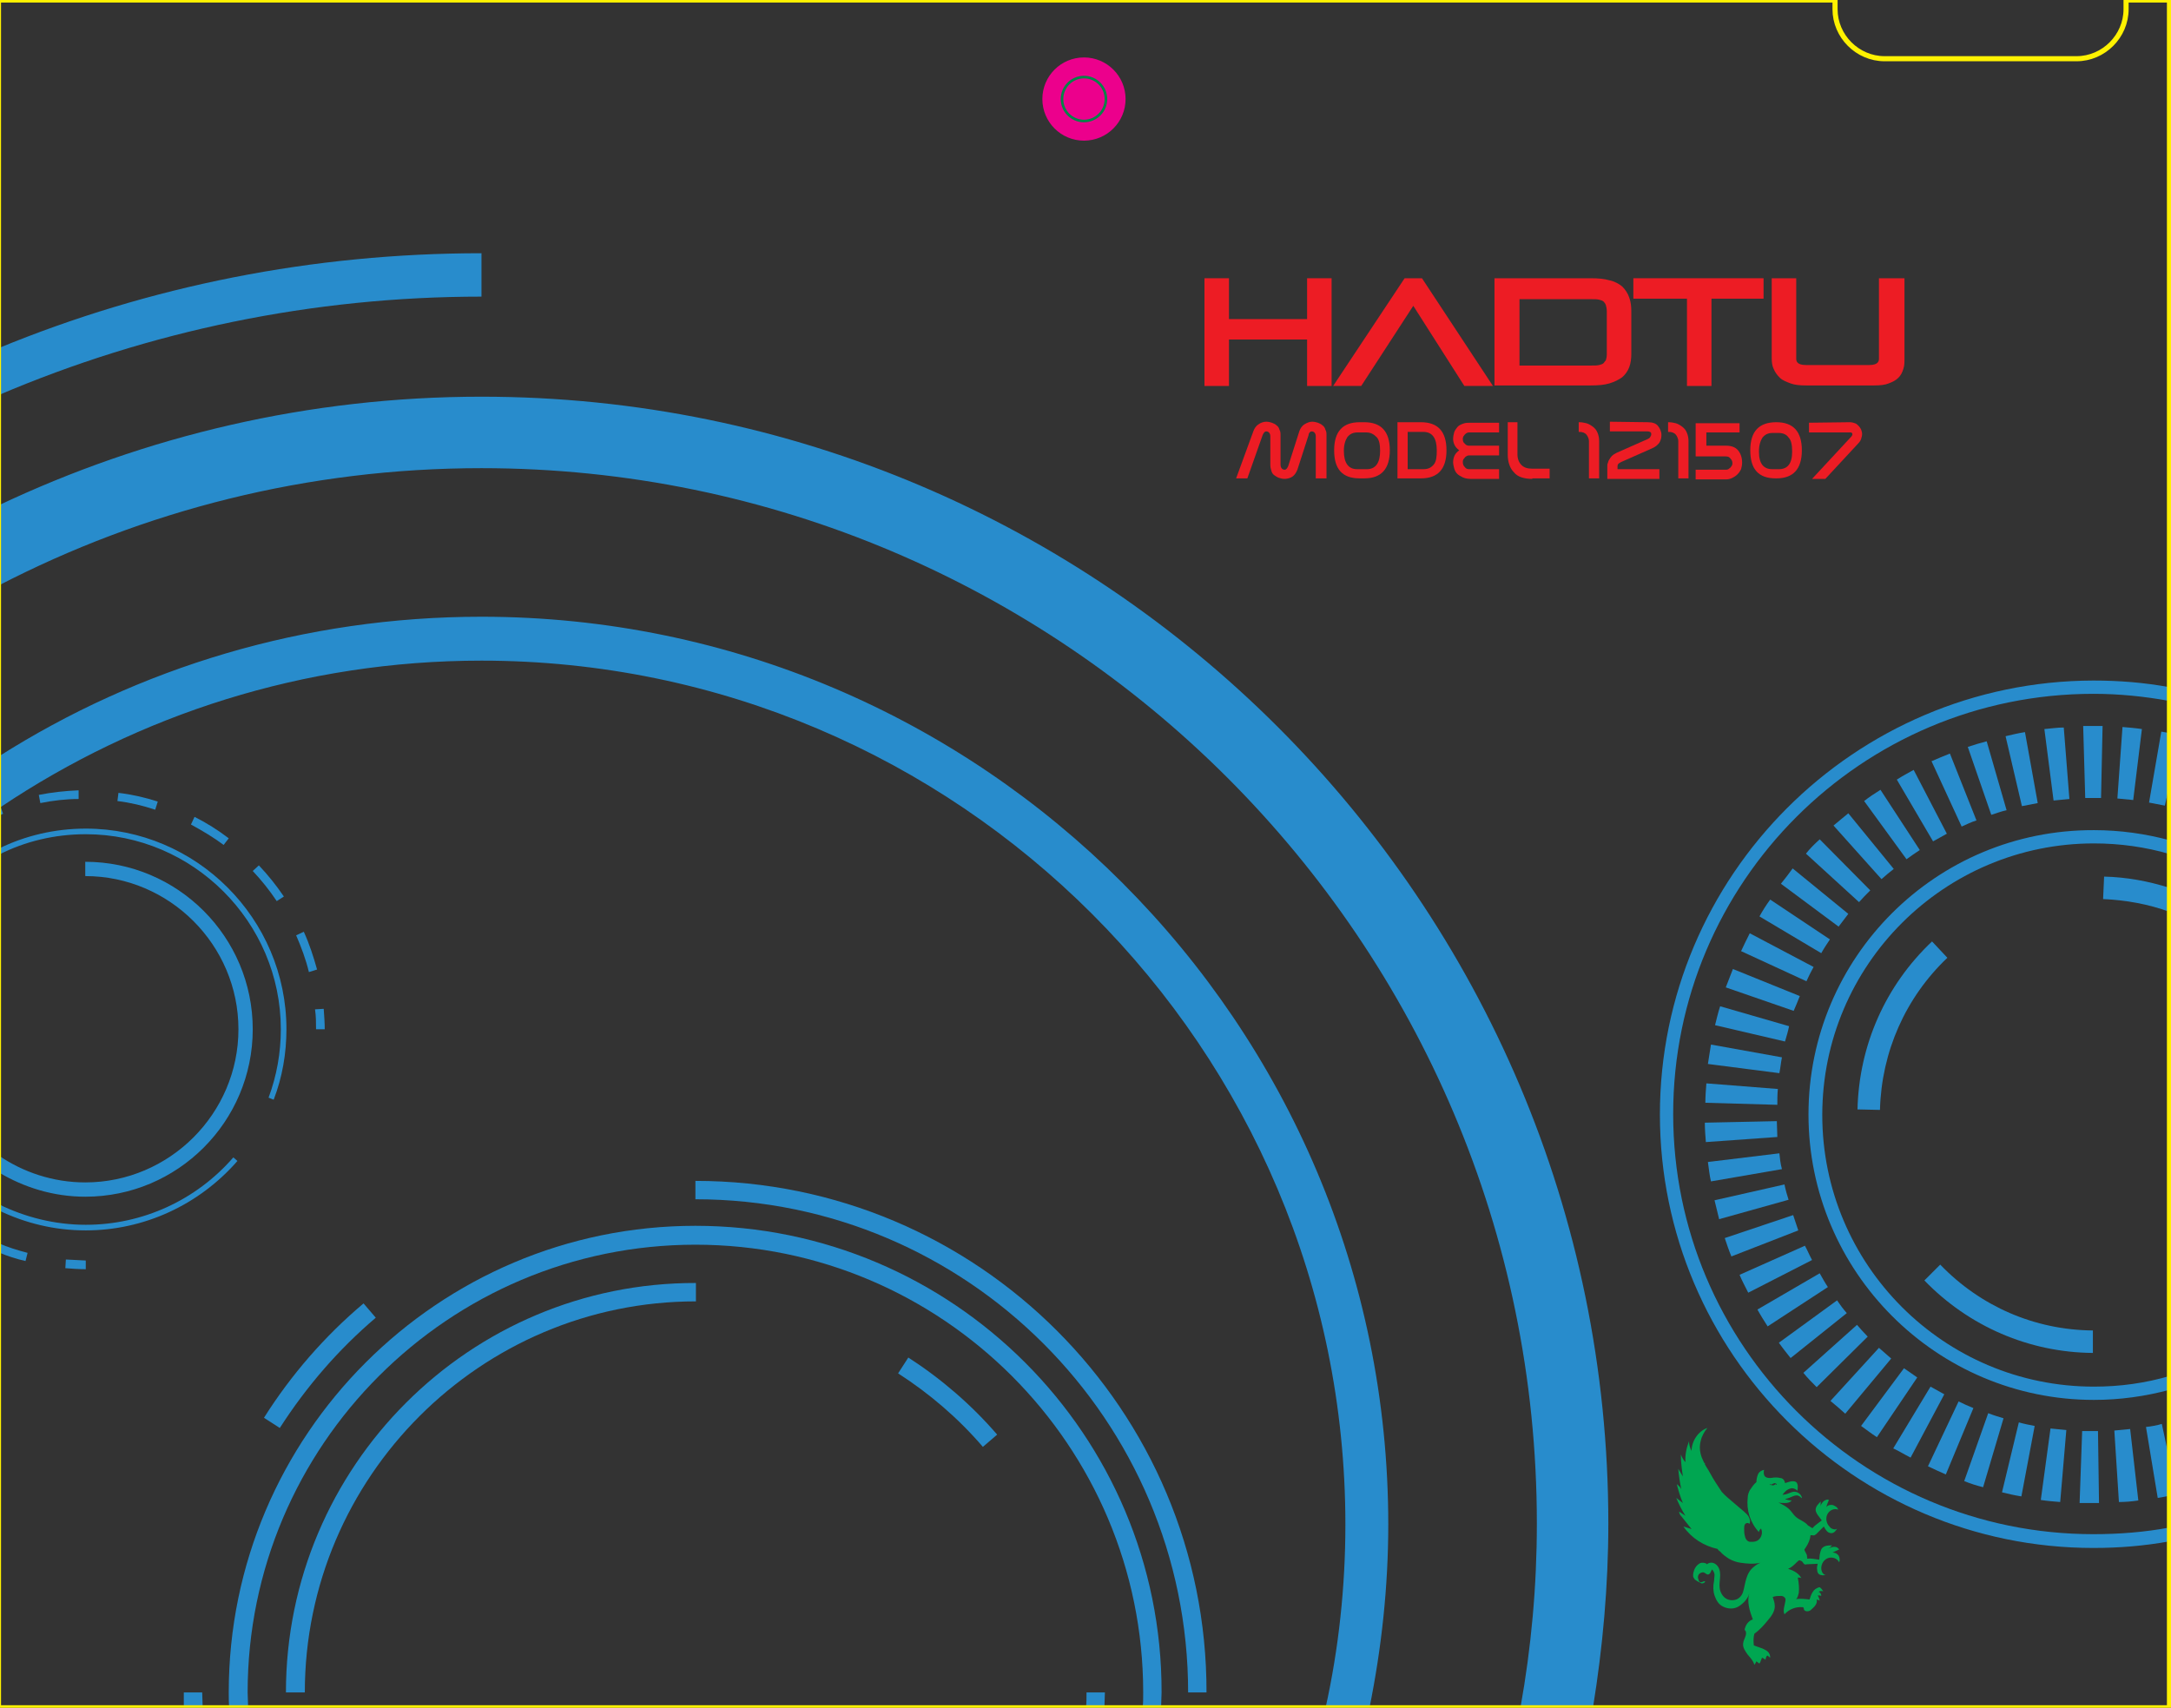 <?xml version="1.0" encoding="utf-8"?>
<!-- Generator: Adobe Illustrator 22.1.0, SVG Export Plug-In . SVG Version: 6.00 Build 0)  -->
<svg version="1.1" id="Layer_1" xmlns="http://www.w3.org/2000/svg" xmlns:xlink="http://www.w3.org/1999/xlink" x="0px" y="0px"
	 viewBox="0 0 425.2 334.5" style="enable-background:new 0 0 425.2 334.5;" xml:space="preserve">
<rect x="0" y="0" width="425.2" height="334.5" fill="#333333" stroke="none"/>
<style type="text/css">
	.st0{fill:none;}
	.st1{fill:#288CCC;}
	.st2{fill:#ED1C24;}
	.st3{fill:#00A651;}
	.st4{fill:#EC008C;stroke:#EC008C;stroke-width:0.5;stroke-miterlimit:10;}
	.st5{fill:none;stroke:#008547;stroke-width:0.5;stroke-miterlimit:10;}
	.st6{fill:none;stroke:#FFF200;stroke-miterlimit:10;}
</style>
<g>
	<path class="st0" d="M410,303.2c-46.8,0-84.9-38.1-84.9-84.9s38.1-84.9,84.9-84.9c5,0,10,0.4,14.9,1.3V0H-0.3v68.2
		C29.3,56,61.3,49.6,94.3,49.6V58c-33,0-65.1,6.7-94.6,19.3V99c28.7-13.7,60.8-21.3,94.6-21.3c121.7,0,220.7,99,220.7,220.7
		c0,12.3-1,24.3-3,36h112.9V302C420,302.8,415.1,303.2,410,303.2z"/>
	<path class="st0" d="M94.3,91.8c-34.1,0-66.2,8.3-94.6,23v33.4c27.4-17.3,59.8-27.4,94.6-27.4c97.9,0,177.6,79.7,177.6,177.6
		c0,12.2-1.2,24.3-3.7,36h29.6c2.1-11.7,3.2-23.8,3.2-36C300.9,184.5,208.2,91.8,94.3,91.8z"/>
	<path class="st0" d="M94.3,129.3c-34.9,0-67.3,10.6-94.2,28.7l0.5,1.4c-0.3,0.1-0.6,0.2-0.9,0.4v6.4c5.2-2.5,10.9-3.9,17-3.9
		c21.7,0,39.3,17.7,39.3,39.3c0,4.8-0.8,9.4-2.5,13.8l-1-0.4c1.6-4.3,2.4-8.8,2.4-13.4c0-21.1-17.2-38.2-38.2-38.2
		c-6.1,0-11.9,1.5-17,4v58.9c4.8,3.4,10.7,5.3,17,5.3c16.5,0,30-13.5,30-30s-13.5-30-30-30v-2.8c18.1,0,32.8,14.7,32.8,32.8
		s-14.7,32.8-32.8,32.8c-6.2,0-12.1-1.8-17-4.8v6.2c5.1,2.6,10.9,4,17,4c11.1,0,21.6-4.8,28.9-13.2l0.8,0.7
		C39,236,28.2,241,16.7,241c-6.1,0-11.9-1.4-17-3.9v6.4c1.9,0.8,3.8,1.4,5.7,1.9L5,247c-1.8-0.5-3.6-1-5.3-1.7v89.2h36.4
		c0-1,0-2,0-3h3.6c0,1,0,2,0.1,3H45c0-1-0.1-2-0.1-3c0-50.4,41-91.4,91.4-91.4s91.4,41,91.4,91.4c0,1,0,2-0.1,3h32.1
		c2.6-11.8,3.9-23.8,3.9-36C263.5,205.2,187.6,129.3,94.3,129.3z M7.9,157.3l-0.3-1.6c2.6-0.5,5.2-0.8,7.8-0.9v1.7
		C12.9,156.5,10.4,156.8,7.9,157.3z M30.4,158.6c-2.4-0.8-4.9-1.3-7.4-1.7l0.2-1.7c2.6,0.4,5.2,0.9,7.7,1.7L30.4,158.6z M43.9,165.5
		c-2-1.5-4.2-2.9-6.4-4l0.8-1.5c2.3,1.2,4.6,2.6,6.7,4.2L43.9,165.5z M54.3,176.5c-1.4-2.1-3-4.1-4.7-5.9l1.2-1.1
		c1.8,1.9,3.5,4,4.9,6.1L54.3,176.5z M16.7,248.5L16.7,248.5c-1.3,0-2.6-0.1-4-0.2l0.1-1.7c1.3,0.1,2.5,0.2,3.8,0.2v1.7
		C16.7,248.5,16.7,248.5,16.7,248.5L16.7,248.5z M63.6,201.6h-1.7c0-1.3-0.1-2.6-0.2-3.8l1.7-0.1C63.5,199,63.6,200.3,63.6,201.6z
		 M59.5,182.4c1.1,2.4,2,4.9,2.6,7.4l-1.6,0.4c-0.6-2.4-1.5-4.9-2.5-7.2L59.5,182.4z M54.8,279.6l-3.1-2
		c5.4-8.4,11.9-15.9,19.5-22.4l2.4,2.8C66.2,264.3,59.9,271.5,54.8,279.6z M136.2,234.9v-3.6c55.2,0,100.2,44.9,100.2,100.2h-3.6
		C232.8,278.2,189.5,234.9,136.2,234.9z"/>
	<path class="st0" d="M136.2,243.7c-48.4,0-87.7,39.4-87.7,87.7c0,1,0,2,0.1,3h164.1c0-1,0.1-2,0.1-3h3.6c0,1,0,2-0.1,3h7.5
		c0-1,0.1-2,0.1-3C224,283.1,184.6,243.7,136.2,243.7z M136.2,254.9c-42.2,0-76.6,34.4-76.6,76.6H56c0-44.2,36-80.2,80.2-80.2V254.9
		z M192.5,283.4c-4.8-5.6-10.4-10.5-16.6-14.4l2-3.1c6.5,4.1,12.4,9.2,17.4,15.1L192.5,283.4z"/>
	<path class="st0" d="M327.8,218.3c0,45.4,36.9,82.3,82.3,82.3c5,0,10-0.5,14.9-1.3V293c-0.8,0.2-1.5,0.3-2.3,0.4l-2.3-13.9
		c1-0.2,2.1-0.4,3.1-0.6l1.5,7v-13.7c-4.8,1.3-9.8,2-14.9,2c-30.8,0-55.9-25.1-55.9-55.9s25.1-55.9,55.9-55.9c5.1,0,10.1,0.7,14.9,2
		v-10.7l-0.9,4.1c-1-0.2-2-0.4-3.1-0.6l2.4-13.9c0.5,0.1,1,0.2,1.6,0.3v-6.3c-4.9-0.9-9.8-1.4-14.9-1.4
		C364.7,136.1,327.8,173,327.8,218.3z M339.4,189.8l13.1,5.3c-0.4,1-0.8,1.9-1.1,2.9l-13.3-4.6C338.5,192.2,339,191,339.4,189.8z
		 M336.9,197.1l13.5,3.9c-0.3,1-0.6,2-0.8,3l-13.7-3.2C336.2,199.6,336.6,198.3,336.9,197.1z M335.2,204.6l13.9,2.5
		c-0.2,1-0.3,2.1-0.5,3.1l-14-1.8C334.7,207.1,334.9,205.8,335.2,204.6z M334.2,212.2l14,1.1c-0.1,1-0.1,2.1-0.2,3.1l-14.1-0.4
		C334,214.8,334.1,213.5,334.2,212.2z M333.9,219.9l14.1-0.3c0,1,0.1,2.1,0.1,3.1l-14,1C334,222.5,334,221.2,333.9,219.9z
		 M334.5,227.5l14-1.7c0.1,1,0.3,2.1,0.5,3.1l-13.9,2.4C334.8,230.1,334.6,228.8,334.5,227.5z M335.8,235.1l13.7-3.1
		c0.2,1,0.5,2,0.8,3l-13.6,3.8C336.4,237.6,336.1,236.4,335.8,235.1z M337.8,242.5l13.4-4.5c0.3,1,0.7,2,1.1,2.9l-13.1,5.1
		C338.7,244.9,338.3,243.7,337.8,242.5z M417.2,280l1.6,14c-1.3,0.1-2.6,0.3-3.8,0.3l-0.9-14C415.1,280.2,416.2,280.1,417.2,280z
		 M407.8,280.3c1,0,2.1,0,3.1,0l0.2,14.1c-0.4,0-0.7,0-1.1,0c-0.9,0-1.8,0-2.7,0L407.8,280.3z M401.6,279.8c1,0.1,2.1,0.3,3.1,0.3
		l-1.2,14c-1.3-0.1-2.6-0.3-3.8-0.4L401.6,279.8z M398.5,279.3l-2.6,13.8c-1.3-0.2-2.5-0.5-3.8-0.8l3.3-13.7
		C396.4,278.9,397.4,279.1,398.5,279.3z M392.4,277.8l-4,13.5c-1.2-0.4-2.5-0.8-3.7-1.2l4.7-13.3
		C390.4,277.2,391.4,277.5,392.4,277.8z M386.5,275.7l-5.4,13c-1.2-0.5-2.4-1-3.5-1.6l6-12.7C384.6,274.9,385.5,275.3,386.5,275.7z
		 M380.8,273.1l-6.6,12.4c-1.1-0.6-2.3-1.2-3.3-1.9l7.3-12.1C379,272.1,379.9,272.6,380.8,273.1z M372.9,268
		c0.8,0.6,1.7,1.2,2.6,1.8l-7.9,11.7c-1.1-0.7-2.1-1.5-3.1-2.2L372.9,268z M370.4,266.1l-9,10.8c-1-0.8-1.9-1.7-2.9-2.5L368,264
		C368.8,264.7,369.6,265.4,370.4,266.1z M365.8,261.8l-10,9.9c-0.9-0.9-1.8-1.9-2.6-2.8l10.5-9.4
		C364.4,260.3,365.1,261.1,365.8,261.8z M361.6,257.2l-11,8.8c-0.8-1-1.6-2-2.3-3.1l11.4-8.3C360.4,255.5,361,256.3,361.6,257.2z
		 M358,252.1l-11.8,7.7c-0.7-1.1-1.4-2.2-2-3.3l12.2-7.1C356.9,250.3,357.4,251.2,358,252.1z M354.8,246.7l-12.5,6.4
		c-0.6-1.1-1.1-2.3-1.7-3.5l12.8-5.8C353.9,244.8,354.4,245.8,354.8,246.7z M353.7,192.2l-12.8-5.9c0.5-1.2,1.1-2.3,1.7-3.4
		l12.5,6.6C354.6,190.4,354.2,191.3,353.7,192.2z M356.7,186.7l-12.1-7.2c0.7-1.1,1.3-2.2,2-3.3l11.7,7.8
		C357.8,184.9,357.2,185.8,356.7,186.7z M360.1,181.5l-11.3-8.4c0.8-1,1.6-2,2.4-3l10.9,8.9C361.4,179.8,360.8,180.6,360.1,181.5z
		 M364.1,176.6l-10.4-9.5c0.9-0.9,1.7-1.9,2.7-2.8l9.9,10C365.5,175.1,364.8,175.9,364.1,176.6z M368.5,172.2l-9.4-10.5
		c1-0.9,1.9-1.7,2.9-2.5l8.9,10.9C370.1,170.8,369.3,171.5,368.5,172.2z M373.4,168.3l-8.3-11.4c1-0.8,2.1-1.5,3.2-2.2l7.7,11.8
		C375.1,167,374.2,167.6,373.4,168.3z M378.6,164.8l-7.1-12.1c1.1-0.6,2.2-1.3,3.4-1.9l6.5,12.5
		C380.4,163.8,379.5,164.3,378.6,164.8z M384.2,161.9l-5.9-12.8c1.2-0.5,2.3-1,3.5-1.5l5.2,13.1
		C386.1,161.1,385.1,161.5,384.2,161.9z M390,159.6l-4.6-13.3c1.2-0.4,2.5-0.8,3.7-1.2l3.9,13.5C392,159,391,159.3,390,159.6z
		 M396,157.9l-3.2-13.7c1.2-0.3,2.5-0.5,3.8-0.8l2.5,13.9C398,157.4,397,157.7,396,157.9z M402.1,156.8l-1.8-14
		c1.3-0.2,2.6-0.3,3.8-0.4l1.1,14C404.2,156.6,403.2,156.7,402.1,156.8z M415.7,142.4c1.3,0.1,2.6,0.2,3.8,0.4l-1.7,14
		c-1-0.1-2.1-0.2-3.1-0.3L415.7,142.4z M411.5,156.3c-1,0-2.1,0-3.1,0l-0.4-14.1c1.3,0,2.6,0,3.8,0L411.5,156.3z"/>
	<path class="st0" d="M356.8,218.3c0,29.4,23.9,53.2,53.2,53.2c5.1,0,10.1-0.7,14.9-2.1v-90.9c-4.1-1.5-8.5-2.3-13-2.5l0.1-4.4
		c4.4,0.1,8.7,0.9,12.8,2.2v-6.7c-4.8-1.4-9.8-2.1-14.9-2.1C380.7,165.1,356.8,189,356.8,218.3z M368.2,217.4l-4.4-0.1
		c0.3-12.6,5.5-24.2,14.6-32.9l3,3.2C373.2,195.4,368.5,206,368.2,217.4z M409.9,265c-12.6-0.1-24.3-5.2-33-14.2l3.2-3.1
		c7.9,8.2,18.5,12.8,29.9,12.9L409.9,265z"/>
	<path class="st1" d="M55,201.6c0,4.6-0.8,9.1-2.4,13.4l1,0.4c1.7-4.4,2.5-9.1,2.5-13.8c0-21.7-17.7-39.3-39.3-39.3
		c-6.1,0-11.9,1.4-17,3.9v1.2c5.1-2.6,10.9-4,17-4C37.8,163.4,55,180.6,55,201.6z"/>
	<path class="st1" d="M46.5,227.4l-0.8-0.7c-7.3,8.4-17.8,13.2-28.9,13.2c-6.1,0-11.9-1.5-17-4v1.2c5.2,2.5,10.9,3.9,17,3.9
		C28.2,241,39,236,46.5,227.4z"/>
	<path class="st1" d="M49.5,201.6c0-18.1-14.7-32.8-32.8-32.8v2.8c16.5,0,30,13.5,30,30s-13.5,30-30,30c-6.3,0-12.2-2-17-5.3v3.3
		c5,3,10.8,4.8,17,4.8C34.8,234.4,49.5,219.7,49.5,201.6z"/>
	<path class="st1" d="M12.9,246.7l-0.1,1.7c1.3,0.1,2.6,0.2,4,0.2v-1.7C15.5,246.8,14.2,246.8,12.9,246.7z"/>
	<path class="st1" d="M16.7,248.5L16.7,248.5L16.7,248.5z"/>
	<path class="st1" d="M0.1,158c-0.1,0.1-0.2,0.2-0.4,0.2v1.6c0.3-0.1,0.6-0.3,0.9-0.4L0.1,158z"/>
	<path class="st1" d="M5.4,245.4c-1.9-0.5-3.9-1.1-5.7-1.9v1.8c1.7,0.7,3.5,1.3,5.3,1.7L5.4,245.4z"/>
	<path class="st1" d="M37.4,161.5c2.2,1.2,4.4,2.5,6.4,4l1-1.3c-2.1-1.6-4.3-3-6.7-4.2L37.4,161.5z"/>
	<path class="st1" d="M62.1,189.9c-0.7-2.5-1.5-5-2.6-7.4l-1.5,0.7c1,2.3,1.9,4.7,2.5,7.2L62.1,189.9z"/>
	<path class="st1" d="M49.5,170.6c1.7,1.8,3.3,3.8,4.7,5.9l1.4-0.9c-1.5-2.2-3.1-4.2-4.9-6.1L49.5,170.6z"/>
	<path class="st1" d="M7.6,155.7l0.3,1.6c2.5-0.5,5-0.8,7.5-0.8v-1.7C12.8,154.9,10.1,155.2,7.6,155.7z"/>
	<path class="st1" d="M23,156.9c2.5,0.3,5,0.9,7.4,1.7l0.5-1.6c-2.5-0.8-5.1-1.4-7.7-1.7L23,156.9z"/>
	<path class="st1" d="M61.9,201.6h1.7c0-1.3-0.1-2.6-0.2-4l-1.7,0.1C61.9,199.1,61.9,200.4,61.9,201.6z"/>
	<path class="st1" d="M420.9,157.2c1,0.2,2.1,0.4,3.1,0.6l0.9-4.1v-10.1c-0.5-0.1-1-0.2-1.6-0.3L420.9,157.2z"/>
	<path class="st1" d="M348,219.6l-14.1,0.3c0,1.3,0.1,2.6,0.2,3.8l14-1C348.1,221.7,348,220.6,348,219.6z"/>
	<path class="st1" d="M349,207.1l-13.9-2.5c-0.2,1.3-0.4,2.5-0.6,3.8l14,1.8C348.7,209.2,348.8,208.1,349,207.1z"/>
	<path class="st1" d="M348.2,213.3l-14-1.1c-0.1,1.3-0.2,2.6-0.2,3.8l14.1,0.4C348.1,215.4,348.1,214.4,348.2,213.3z"/>
	<path class="st1" d="M348.5,225.9l-14,1.7c0.2,1.3,0.3,2.6,0.6,3.8L349,229C348.7,227.9,348.6,226.9,348.5,225.9z"/>
	<path class="st1" d="M349.5,232l-13.7,3.1c0.3,1.2,0.6,2.5,0.9,3.7l13.6-3.8C350,234.1,349.7,233,349.5,232z"/>
	<path class="st1" d="M340.7,249.7c0.5,1.2,1.1,2.3,1.7,3.5l12.5-6.4c-0.5-0.9-0.9-1.9-1.4-2.8L340.7,249.7z"/>
	<path class="st1" d="M420.3,279.5l2.3,13.9c0.8-0.1,1.5-0.3,2.3-0.4v-7.1l-1.5-7C422.4,279.2,421.3,279.4,420.3,279.5z"/>
	<path class="st1" d="M341,186.3l12.8,5.9c0.4-0.9,0.9-1.9,1.4-2.8l-12.5-6.6C342.1,184,341.5,185.2,341,186.3z"/>
	<path class="st1" d="M352.5,195.1l-13.1-5.3c-0.5,1.2-0.9,2.4-1.4,3.6l13.3,4.6C351.7,197.1,352.1,196.1,352.5,195.1z"/>
	<path class="st1" d="M351.2,238l-13.4,4.5c0.4,1.2,0.8,2.4,1.3,3.6l13.1-5.1C351.9,240,351.5,239,351.2,238z"/>
	<path class="st1" d="M350.4,201l-13.5-3.9c-0.4,1.2-0.7,2.5-1,3.7l13.7,3.2C349.9,203,350.2,202,350.4,201z"/>
	<path class="st1" d="M381.1,288.8l5.4-13c-1-0.4-1.9-0.8-2.9-1.3l-6,12.7C378.8,287.8,380,288.3,381.1,288.8z"/>
	<path class="st1" d="M367.6,281.5l7.9-11.7c-0.9-0.6-1.7-1.2-2.6-1.8l-8.4,11.3C365.5,280,366.5,280.8,367.6,281.5z"/>
	<path class="st1" d="M361.4,276.9l9-10.8c-0.8-0.7-1.6-1.4-2.4-2.1l-9.5,10.4C359.5,275.2,360.5,276.1,361.4,276.9z"/>
	<path class="st1" d="M355.8,271.7l10-9.9c-0.7-0.7-1.4-1.5-2.1-2.3l-10.5,9.4C354,269.9,354.9,270.8,355.8,271.7z"/>
	<path class="st1" d="M346.2,259.8l11.8-7.7c-0.6-0.9-1.1-1.8-1.6-2.7l-12.2,7.1C344.8,257.6,345.5,258.7,346.2,259.8z"/>
	<path class="st1" d="M350.7,266l11-8.8c-0.7-0.8-1.3-1.6-1.9-2.5l-11.4,8.3C349.1,264,349.9,265,350.7,266z"/>
	<path class="st1" d="M395.9,293.1l2.6-13.8c-1-0.2-2.1-0.4-3.1-0.7l-3.3,13.7C393.3,292.6,394.6,292.9,395.9,293.1z"/>
	<path class="st1" d="M411.1,294.4l-0.2-14.1c-1,0-2.1,0-3.1,0l-0.5,14.1c0.9,0,1.8,0,2.7,0C410.4,294.4,410.8,294.4,411.1,294.4z"
		/>
	<path class="st1" d="M418.8,293.9l-1.6-14c-1,0.1-2.1,0.2-3.1,0.3l0.9,14C416.2,294.2,417.5,294.1,418.8,293.9z"/>
	<path class="st1" d="M374.2,285.5l6.6-12.4c-0.9-0.5-1.8-1-2.7-1.5l-7.3,12.1C371.9,284.2,373,284.9,374.2,285.5z"/>
	<path class="st1" d="M344.6,179.5l12.1,7.2c0.5-0.9,1.1-1.8,1.7-2.7l-11.7-7.8C345.9,177.3,345.2,178.4,344.6,179.5z"/>
	<path class="st1" d="M388.4,291.3l4-13.5c-1-0.3-2-0.6-3-1l-4.7,13.3C385.9,290.6,387.2,291,388.4,291.3z"/>
	<path class="st1" d="M404.7,280.1c-1-0.1-2.1-0.2-3.1-0.3l-1.9,14c1.3,0.2,2.5,0.3,3.8,0.4L404.7,280.1z"/>
	<path class="st1" d="M365.1,156.9l8.3,11.4c0.8-0.6,1.7-1.2,2.6-1.8l-7.7-11.8C367.2,155.4,366.1,156.1,365.1,156.9z"/>
	<path class="st1" d="M371.5,152.7l7.1,12.1c0.9-0.5,1.8-1,2.7-1.5l-6.5-12.5C373.7,151.4,372.6,152,371.5,152.7z"/>
	<path class="st1" d="M385.4,146.3l4.6,13.3c1-0.3,2-0.7,3-0.9l-3.9-13.5C387.9,145.5,386.6,145.9,385.4,146.3z"/>
	<path class="st1" d="M359.1,161.7l9.4,10.5c0.8-0.7,1.6-1.4,2.4-2l-8.9-10.9C361.1,160,360.1,160.9,359.1,161.7z"/>
	<path class="st1" d="M392.8,144.2l3.2,13.7c1-0.2,2-0.4,3.1-0.6l-2.5-13.9C395.3,143.6,394.1,143.9,392.8,144.2z"/>
	<path class="st1" d="M353.7,167.2l10.4,9.5c0.7-0.8,1.4-1.5,2.2-2.3l-9.9-10C355.4,165.3,354.5,166.2,353.7,167.2z"/>
	<path class="st1" d="M378.3,149.1l5.9,12.8c0.9-0.4,1.9-0.9,2.9-1.2l-5.2-13.1C380.6,148.1,379.5,148.6,378.3,149.1z"/>
	<path class="st1" d="M400.4,142.8l1.8,14c1-0.1,2.1-0.2,3.1-0.3l-1.1-14C402.9,142.5,401.7,142.7,400.4,142.8z"/>
	<path class="st1" d="M348.8,173.1l11.3,8.4c0.6-0.8,1.3-1.7,1.9-2.5l-10.9-8.9C350.4,171.1,349.6,172.1,348.8,173.1z"/>
	<path class="st1" d="M419.5,142.8c-1.3-0.2-2.6-0.3-3.8-0.4l-1,14c1,0.1,2.1,0.2,3.1,0.3L419.5,142.8z"/>
	<path class="st1" d="M408.4,156.3c1,0,2.1,0,3.1,0l0.3-14.1c-1.3,0-2.6,0-3.8,0L408.4,156.3z"/>
	<path class="st1" d="M354.2,218.3c0,30.8,25.1,55.9,55.9,55.9c5.1,0,10.1-0.7,14.9-2v-2.7c-4.8,1.4-9.7,2.1-14.9,2.1
		c-29.4,0-53.2-23.9-53.2-53.2c0-29.4,23.9-53.2,53.2-53.2c5.1,0,10.1,0.7,14.9,2.1v-2.7c-4.8-1.3-9.8-2-14.9-2
		C379.2,162.5,354.2,187.5,354.2,218.3z"/>
	<path class="st1" d="M325.1,218.3c0,46.8,38.1,84.9,84.9,84.9c5,0,10-0.4,14.9-1.3v-2.7c-4.8,0.9-9.8,1.3-14.9,1.3
		c-45.4,0-82.3-36.9-82.3-82.3s36.9-82.3,82.3-82.3c5,0,10,0.5,14.9,1.4v-2.7c-4.9-0.9-9.8-1.3-14.9-1.3
		C363.2,133.4,325.1,171.5,325.1,218.3z"/>
	<path class="st1" d="M376.9,250.8c8.7,9,20.5,14.1,33,14.2v-4.4c-11.4-0.1-22-4.7-29.9-12.9L376.9,250.8z"/>
	<path class="st1" d="M411.9,176.1c4.5,0.2,8.9,1,13,2.5v-4.7c-4.1-1.3-8.4-2.1-12.8-2.2L411.9,176.1z"/>
	<path class="st1" d="M381.4,187.6l-3-3.2c-9.1,8.6-14.3,20.3-14.6,32.9l4.4,0.1C368.5,206,373.2,195.4,381.4,187.6z"/>
	<path class="st1" d="M136.2,240.1c-50.4,0-91.4,41-91.4,91.4c0,1,0,2,0.1,3h3.7c0-1-0.1-2-0.1-3c0-48.4,39.4-87.7,87.7-87.7
		c48.4,0,87.7,39.4,87.7,87.7c0,1,0,2-0.1,3h3.6c0-1,0.1-2,0.1-3C227.6,281.1,186.6,240.1,136.2,240.1z"/>
	<path class="st1" d="M36,331.5c0,1,0,2,0,3h3.7c0-1-0.1-2-0.1-3H36z"/>
	<path class="st1" d="M136.2,231.3v3.6c53.2,0,96.5,43.3,96.5,96.6h3.6C236.4,276.2,191.5,231.3,136.2,231.3z"/>
	<path class="st1" d="M51.7,277.7l3.1,2c5.2-8.1,11.5-15.4,18.8-21.6l-2.4-2.8C63.6,261.7,57,269.3,51.7,277.7z"/>
	<path class="st1" d="M177.9,265.9l-2,3.1c6.2,4,11.8,8.8,16.6,14.4l2.8-2.4C190.3,275.2,184.4,270.1,177.9,265.9z"/>
	<path class="st1" d="M56,331.5h3.7c0-42.2,34.4-76.6,76.6-76.6v-3.6C92,251.2,56,287.2,56,331.5z"/>
	<path class="st1" d="M212.8,331.5c0,1,0,2-0.1,3h3.6c0-1,0.1-2,0.1-3H212.8z"/>
	<path class="st1" d="M94.3,77.7c-33.8,0-65.9,7.7-94.6,21.3v15.7c28.4-14.7,60.5-23,94.6-23c113.9,0,206.7,92.7,206.7,206.7
		c0,12.3-1.1,24.3-3.2,36H312c1.9-11.7,3-23.8,3-36C315,176.7,216,77.7,94.3,77.7z"/>
	<path class="st1" d="M94.3,120.8c-34.7,0-67.2,10-94.6,27.4v10.1c0.1-0.1,0.2-0.2,0.4-0.2c27-18.1,59.4-28.7,94.2-28.7
		c93.3,0,169.2,75.9,169.2,169.2c0,12.2-1.3,24.3-3.9,36h8.6c2.4-11.8,3.7-23.9,3.7-36C271.9,200.5,192.2,120.8,94.3,120.8z"/>
	<path class="st1" d="M94.3,49.6c-33,0-65,6.4-94.6,18.6v9.2c29.5-12.6,61.6-19.3,94.6-19.3V49.6z"/>
</g>
<g>
	<polygon class="st2" points="256,62.5 240.7,62.5 240.7,54.5 235.9,54.5 235.9,75.6 240.7,75.6 240.7,66.5 256,66.5 256,75.6 
		260.8,75.6 260.8,54.5 256,54.5 	"/>
	<polygon class="st2" points="275.1,54.5 261.1,75.6 266.6,75.6 276.8,59.9 286.8,75.6 292.4,75.6 278.5,54.5 	"/>
	<path class="st2" d="M317.7,56.1L317.7,56.1c-0.6-0.5-1.5-1-2.5-1.2c-1-0.3-2.2-0.4-3.7-0.4h-18.8v21h18.8c1.5,0,2.7-0.1,3.7-0.4
		s1.8-0.7,2.5-1.2c0.6-0.5,1.1-1.2,1.4-2s0.4-1.7,0.4-2.6V61c0-1-0.1-1.9-0.4-2.7C318.8,57.4,318.3,56.7,317.7,56.1z M314.1,71.1
		c-0.2,0.2-0.5,0.3-0.9,0.4s-1,0.1-1.6,0.1h-14v-13h14c0.7,0,1.2,0,1.6,0.1s0.7,0.2,0.9,0.4c0.2,0.2,0.3,0.4,0.4,0.6
		c0.1,0.3,0.2,0.8,0.2,1.3v8.4c0,0.5-0.1,0.9-0.2,1.2C314.4,70.7,314.2,70.9,314.1,71.1z"/>
	<polygon class="st2" points="319.9,58.5 330.4,58.5 330.4,75.6 335.2,75.6 335.2,58.5 345.4,58.5 345.4,54.5 319.9,54.5 	"/>
	<path class="st2" d="M368,54.5v15.7c0,0.4,0,1.3-1.9,1.3h-12.4c-1.9,0-1.9-0.9-1.9-1.3V54.5H347v15.7c0,0.8,0.1,1.5,0.4,2.1
		c0.3,0.7,0.7,1.2,1.2,1.7s1.3,0.8,2.1,1.1c0.8,0.3,1.8,0.4,3.1,0.4H367c1.2,0,2.2-0.1,2.9-0.4c0.8-0.3,1.4-0.6,1.9-1.1
		s0.8-1.1,1-1.8c0.2-0.6,0.2-1.3,0.2-2.1V54.5H368z"/>
</g>
<g>
	<path class="st2" d="M245.5,84.4c0.2-0.5,0.5-1,1-1.3c0.4-0.3,1-0.5,1.5-0.5c0.4,0,0.8,0.1,1.1,0.2s0.7,0.3,0.9,0.5
		c0.3,0.2,0.5,0.5,0.6,0.9c0.2,0.3,0.2,0.7,0.2,1.1V91c0,0.6,0.3,1,0.8,1c0.2,0,0.3-0.1,0.4-0.2c0.1-0.1,0.2-0.3,0.3-0.5l2.2-6.9
		c0.2-0.5,0.5-1,1-1.3c0.5-0.3,1-0.5,1.5-0.5c0.4,0,0.8,0.1,1.1,0.2c0.3,0.1,0.7,0.3,0.9,0.5c0.3,0.2,0.5,0.5,0.6,0.9
		c0.2,0.3,0.2,0.7,0.2,1.1v8.4h-2.1v-8.2c0-0.6-0.3-1-0.8-1c-0.2,0-0.3,0.1-0.4,0.2s-0.2,0.3-0.2,0.5l-2.2,6.8
		c-0.2,0.5-0.5,1-0.9,1.3s-1,0.5-1.6,0.5c-0.4,0-0.8-0.1-1.1-0.2s-0.6-0.3-0.9-0.5c-0.3-0.2-0.5-0.5-0.6-0.9
		c-0.1-0.3-0.2-0.7-0.2-1.1v-5.6c0-0.6-0.3-1-0.8-1c-0.2,0-0.3,0.1-0.4,0.2s-0.2,0.3-0.3,0.5l-3,8.5h-2.2L245.5,84.4z"/>
	<path class="st2" d="M267.2,82.7c3.3,0,5,1.8,5,5.5l0,0c0,3.7-1.7,5.5-5,5.5h-0.9c-3.4,0-5-1.8-5-5.5l0,0c0-3.7,1.7-5.5,5-5.5
		H267.2z M265.9,84.7c-0.9,0-1.5,0.3-2,0.9c-0.4,0.6-0.7,1.5-0.7,2.7c0,2.4,0.9,3.6,2.6,3.6h1.9c1.7,0,2.6-1.2,2.6-3.6
		c0-1.3-0.2-2.2-0.7-2.7s-1.1-0.9-2-0.9H265.9z"/>
	<path class="st2" d="M278.3,82.7c3.3,0,5,1.8,5,5.5l0,0c0,3.7-1.7,5.5-5,5.5h-4.6v-11H278.3z M275.7,91.9h3.1c0.9,0,1.5-0.3,2-0.9
		s0.6-1.5,0.6-2.8c0-2.4-0.9-3.6-2.6-3.6h-3.1V91.9z"/>
	<path class="st2" d="M293.6,84.7h-5.8c-0.2,0-0.3,0-0.5,0.1s-0.3,0.2-0.4,0.3c-0.1,0.1-0.2,0.3-0.3,0.4c-0.1,0.2-0.1,0.3-0.1,0.5
		c0,0.4,0.1,0.7,0.4,0.9c0.2,0.3,0.5,0.4,0.9,0.4h5.8v1.9h-5.8c-0.2,0-0.3,0-0.5,0.1s-0.3,0.2-0.4,0.3c-0.1,0.1-0.2,0.3-0.3,0.4
		c-0.1,0.2-0.1,0.3-0.1,0.5c0,0.4,0.1,0.7,0.4,1c0.2,0.3,0.5,0.4,0.9,0.4h5.8v1.9h-5.5c-0.6,0-1.2-0.1-1.6-0.3
		c-0.4-0.2-0.8-0.4-1.1-0.7c-0.3-0.3-0.5-0.7-0.6-1.1s-0.2-0.8-0.2-1.2c0-0.4,0.1-0.9,0.3-1.3c0.2-0.4,0.5-0.7,0.9-1
		c-0.4-0.3-0.7-0.6-0.9-1c-0.2-0.4-0.3-0.8-0.3-1.2c0-0.5,0.1-0.9,0.2-1.3s0.4-0.7,0.6-1s0.6-0.5,1.1-0.7s1-0.2,1.6-0.2h5.5V84.7z"
		/>
	<path class="st2" d="M300.1,93.8c-0.8,0-1.5-0.1-2.1-0.3c-0.6-0.2-1.1-0.5-1.5-1c-0.4-0.4-0.7-0.9-0.9-1.5c-0.2-0.6-0.3-1.2-0.3-2
		v-6.3h1.9V89c0,0.9,0.3,1.6,0.8,2.1s1.2,0.7,2.1,0.7h3.4v1.9h-3.4V93.8z"/>
	<path class="st2" d="M309.3,82.7c0.5,0,1,0.1,1.4,0.2s0.9,0.4,1.3,0.7c0.4,0.3,0.7,0.7,0.9,1.2c0.2,0.5,0.3,1,0.3,1.6v7.3h-2v-7.3
		c0-0.3-0.1-0.6-0.2-0.8c-0.1-0.2-0.2-0.4-0.4-0.6c-0.2-0.1-0.4-0.3-0.6-0.3c-0.2-0.1-0.5-0.1-0.8-0.1v-1.9H309.3z"/>
	<path class="st2" d="M322.7,82.7c0.9,0,1.6,0.2,2,0.7s0.7,1.1,0.7,1.8c0,0.5-0.1,1-0.4,1.5c-0.3,0.4-0.7,0.8-1.4,1.1l-6.1,2.7
		c-0.2,0.1-0.3,0.2-0.5,0.3c-0.1,0.1-0.2,0.3-0.2,0.5v0.6h8.2v1.9h-10.2v-2.5c0-0.2,0-0.4,0.1-0.6s0.1-0.5,0.3-0.7
		c0.1-0.2,0.3-0.5,0.5-0.7s0.5-0.4,0.9-0.6l6.1-2.7c0.2-0.1,0.4-0.2,0.5-0.4s0.2-0.3,0.2-0.5s0-0.3-0.1-0.4s-0.3-0.2-0.6-0.2h-7.4
		v-1.9L322.7,82.7L322.7,82.7z"/>
	<path class="st2" d="M326.8,82.7c0.5,0,1,0.1,1.4,0.2s0.9,0.4,1.3,0.7c0.4,0.3,0.7,0.7,0.9,1.2c0.2,0.5,0.3,1,0.3,1.6v7.3h-2v-7.3
		c0-0.3-0.1-0.6-0.2-0.8c-0.1-0.2-0.2-0.4-0.4-0.6c-0.2-0.1-0.4-0.3-0.6-0.3c-0.2-0.1-0.5-0.1-0.8-0.1v-1.9H326.8z"/>
	<path class="st2" d="M340.9,84.7h-6.7v2.6h3.9c1,0,1.8,0.3,2.3,0.9s0.8,1.4,0.8,2.4c0,0.5-0.1,0.9-0.2,1.3c-0.2,0.4-0.4,0.7-0.7,1
		c-0.3,0.3-0.6,0.5-1,0.7s-0.8,0.3-1.3,0.3h-5.9V92h5.9c0.2,0,0.3,0,0.5-0.1c0.1-0.1,0.3-0.2,0.4-0.3c0.1-0.1,0.2-0.3,0.3-0.4
		c0.1-0.2,0.1-0.3,0.1-0.5c0-0.3-0.1-0.6-0.4-0.9c-0.2-0.3-0.5-0.4-0.9-0.4h-5.9v-6.5h8.6v1.8H340.9z"/>
	<path class="st2" d="M347.9,82.7c3.3,0,5,1.8,5,5.5l0,0c0,3.7-1.7,5.5-5,5.5h-0.1c-3.4,0-5-1.8-5-5.5l0,0
		C342.8,84.5,344.5,82.7,347.9,82.7L347.9,82.7z M348.4,91.9c1.7,0,2.6-1.1,2.6-3.4v-0.1c0-1.3-0.2-2.2-0.7-2.7
		c-0.4-0.6-1.1-0.9-2-0.9h-1.1c-0.9,0-1.5,0.3-2,0.9c-0.4,0.6-0.7,1.5-0.7,2.7v0.1c0,2.3,0.9,3.4,2.6,3.4H348.4z"/>
	<path class="st2" d="M362.3,82.7c0.4,0,0.7,0.1,1,0.2s0.5,0.3,0.7,0.5s0.4,0.5,0.5,0.7c0.1,0.3,0.2,0.6,0.2,0.9s-0.1,0.7-0.2,1
		s-0.3,0.6-0.6,0.9l-6.4,6.9h-2.6l7.7-8.3c0.1-0.1,0.2-0.3,0.2-0.4s0-0.2-0.1-0.3s-0.2-0.1-0.3-0.1h-8.1v-1.9L362.3,82.7L362.3,82.7
		z"/>
</g>
<path class="st3" d="M333.8,310c0.1-0.1,0.2-0.2,0.1-0.3c-0.3,0-0.6,0.3-0.9,0.2c-0.2-0.1-0.3-0.2-0.3-0.4c-0.2-0.4-0.2-0.8,0-1.1
	c0.2-0.3,0.7-0.5,1-0.4s0.5,0.4,0.8,0.4s0.5-0.3,0.6-0.6l0.2-0.4c0.3,0.3,0.5,0.7,0.5,1.1s-0.1,0.8-0.1,1.2
	c-0.2,0.9-0.2,1.9,0.1,2.8s0.8,1.8,1.7,2.2c1,0.5,2.2,0.5,3.1-0.1s1.7-1.4,2-2.5c-0.5,1.7,0.1,3.5,0.7,5.1c-0.7,0.2-1.3,0.9-1.5,1.6
	c0,0.1-0.1,0.2-0.1,0.3c0,0.2,0.1,0.3,0.2,0.4c0.3,0.8-0.4,1.5-0.5,2.4c-0.1,0.8,0.4,1.5,0.9,2.2c0.5,0.6,1.1,1.2,1.3,2
	c0.1-0.2,0.3-0.4,0.4-0.7l0.5,0.4h0.1l0.1-0.1l0.4-1c0.3,0.1,0.5,0.3,0.7,0.4c0-0.3,0.1-0.5,0.2-0.7l0.1-0.1h0.1l0.5,0.4
	c0-0.4-0.1-0.7-0.3-1c-0.3-0.4-0.8-0.6-1.2-0.8l-1.7-0.6c-0.1-0.8-0.1-1.6,0.1-2.3c1-0.7,1.9-1.7,2.7-2.7c0.7-0.8,1.3-1.7,1.3-2.7
	c0-0.6-0.2-1.2-0.4-1.8c0.5-0.2,1.1-0.2,1.6-0.2c0.3,0,0.6,0.1,0.8,0.4c0.1,0.1,0.1,0.3,0.1,0.4c-0.1,1-0.6,2-0.2,2.8
	c0.9-1,2.2-1.5,3.5-1.4c0.1,0,0.2,0,0.2,0.1c0.1,0.1,0.1,0.2,0.1,0.3c0.1,0.5,0.9,0.5,1.3,0.2c0.3-0.3,0.6-0.5,0.9-0.9
	s0.4-0.8,0.3-1.2l0.6,0.2c-0.1-0.4-0.2-0.7-0.4-1c0.2,0,0.5,0,0.7,0.1c0-0.4-0.2-0.7-0.5-0.8c0.2-0.2,0.6-0.2,0.9-0.1
	c-0.2-0.3-0.4-0.6-0.7-0.8c-0.2,0-0.4,0.1-0.6,0.2c-0.8,0.4-1.1,1.3-1.4,2.2c-0.8-0.1-1.7-0.2-2.5-0.1l0,0c0,0-0.1,0.1-0.1,0
	c0.3-0.3,0.4-0.8,0.5-1.2c0.1-1,0-2-0.2-3c0.2,0,0.5,0,0.7,0.1c-0.5-0.9-1.5-1.5-2.6-1.8c0.7-0.3,1.2-0.8,1.7-1.3
	c0.2-0.2,0.3-0.3,0.5-0.4c0.2,0.1,0.4,0.1,0.6,0.3c0.1,0.2,0.3,0.4,0.4,0.5c0.1,0,0.3,0.1,0.4,0l2.2-0.1c-0.1,0.4-0.2,0.8-0.1,1.2
	c0,0.3,0.1,0.6,0.3,0.8c0.4,0.3,0.9,0.3,1.4,0.2c-0.3,0-0.5-0.2-0.7-0.5c-0.1-0.2-0.2-0.5-0.2-0.8c0-0.9,0.5-1.7,1.3-2
	s1.8,0,2.2,0.8c0.2-0.4,0.1-0.9-0.1-1.3c-0.3-0.4-0.7-0.6-1.2-0.6c0.4-0.2,0.9-0.4,1.3-0.6c-0.1-0.2-0.3-0.3-0.4-0.4
	c-0.6-0.3-1.3,0-1.9,0.3c0.4-0.2,0.7-0.4,0.9-0.7c-0.7,0-1.4,0-1.9,0.5c-0.3,0.3-0.4,0.9-0.5,1.3l-0.1,1c-0.8-0.1-1.6-0.3-2.3-0.2
	c-0.2,0,0.1-0.4-0.1-0.3c0.1-0.6-0.4-0.9-0.5-1.5c0.5-0.7,0.9-1.4,1.1-2.2c0-0.2,0.1-0.4,0.1-0.6c0.1,0,0.1,0,0.2,0
	c0.2,0,0.4,0.1,0.6,0c0.1-0.1,0.2-0.1,0.3-0.2l1.5-1.5c0.2,0.4,0.4,0.7,0.7,1c0.2,0.2,0.5,0.3,0.8,0.3c0.5,0,0.9-0.5,1.1-0.9
	c-0.2,0.2-0.5,0.2-0.8,0.1s-0.5-0.2-0.7-0.5c-0.6-0.6-0.8-1.6-0.4-2.4s1.3-1.2,2.1-0.9c-0.1-0.5-0.6-0.7-1-0.9c-0.5-0.1-1,0-1.3,0.4
	c0.1-0.5,0.3-0.9,0.5-1.4c-0.2-0.1-0.4-0.1-0.6,0c-0.6,0.2-1,0.9-1.2,1.5c0.2-0.4,0.2-0.8,0.2-1.2c-0.5,0.5-1,1-1,1.6
	c0,0.5,0.3,0.9,0.6,1.3l0.6,0.8c-0.6,0.5-1.3,0.9-1.8,1.5c-0.1,0.2-0.2-0.3-0.3-0.1c-0.2-0.2-0.4-0.3-0.6-0.4
	c-0.6-0.8-1.8-1.1-2.5-1.8c-0.4-0.4-0.7-0.9-1.1-1.3c-0.7-0.7-1.4-1-2.2-1.4c0.4,0.1,0.9,0.1,1.3,0.1c0.5,0,1-0.1,1.3-0.5
	c-0.4,0-0.7-0.1-1.1-0.2l-0.2-0.1c0.2,0,0.4-0.1,0.5-0.1c1-0.3,1.8-1.1,2.7-0.1c0,0.1,0.1,0,0.1-0.1c-0.2-0.7-0.9-1.2-1.7-1.1
	c-0.5,0.1-1,0.4-1.5,0.5c-0.2,0-0.4,0.1-0.6,0.1c0.2-0.3,0.4-0.5,0.6-0.7c0.3-0.3,0.7-0.5,1.2-0.6c0.4,0,0.9,0.2,1.1,0.5
	c0.1-0.3,0.1-0.6,0.1-0.9c0-0.2-0.1-0.5-0.2-0.7c-0.1-0.1-0.2-0.1-0.3-0.2c-0.7-0.2-1.3,0.1-2,0.3c0-0.2-0.2-0.6-0.3-0.7
	c-0.2-0.2-0.4-0.3-0.7-0.3c-0.3-0.1-0.6-0.1-0.9-0.1c-0.4,0-0.7,0.1-1.1,0.1s-0.8-0.1-1-0.4s-0.2-0.8-0.1-1.2
	c-0.5,0.1-1,0.4-1.2,0.9s-0.3,1-0.3,1.5c-0.5,0.4-0.9,1-1.3,1.6c-0.2,0.4-0.4,0.9-0.4,1.4c-0.3,2.5,0.5,5,2.2,6.8
	c0-0.3,0.2-0.5,0.4-0.7c0.4,0.8,0.1,1.8-0.6,2.3c-0.3,0.2-0.7,0.3-1.1,0.3c-0.2,0-0.4,0-0.5,0c-0.6-0.1-0.9-0.7-1-1.3
	c-0.1-0.4-0.1-0.9-0.1-1.3c0-0.3,0-0.6,0.2-0.9c0.2-0.2,0.6-0.3,0.8,0c0.3-0.4,0.1-1-0.1-1.4s-0.6-0.7-0.9-1l-2-1.7
	c-0.8-0.7-1.7-1.4-2.4-2.2c-0.8-1.2-1.6-2.4-2.3-3.7c-0.3-0.6-0.7-1.1-1-1.7c0-0.1,0-0.2,0-0.3l-0.1,0.1c-0.2-0.4-0.3-0.7-0.5-1.1
	c-0.4-1.1-0.5-2.2-0.2-3.3l0,0c0.2-0.9,0.7-1.8,1.3-2.5c-1.8,0.6-3.1,2.6-3.1,4.5c-0.3-0.6-0.5-1.2-0.5-1.9
	c-0.5,1.3-0.8,2.7-0.7,4.1c-0.4-0.4-0.7-1-0.9-1.5c0,1.5,0.2,2.9,0.4,4.3l-0.9-1.5c0.1,1.3,0.3,2.7,0.6,4c-0.2-0.4-0.5-0.7-0.9-1
	c0.3,1.2,0.7,2.5,1.2,3.7l-1.3-1c0.5,1.2,1.1,2.4,1.8,3.5l-1.2-0.8c-0.1,0.3,0.2,0.7,0.4,0.9l2,2.5l-1.6-0.5c1.6,2.3,4,3.8,6.7,4.4
	c0.1,0.2,0.3,0.4,0.5,0.5c0.5,0.6,1.1,1,1.7,1.4c0.7,0.4,1.5,0.7,2.3,0.8c1.3,0.2,2.6,0.3,3.9,0c-0.8,0.3-1.8,1.1-2.2,1.8
	c-0.5,0.8-0.7,1.7-0.9,2.6c-0.2,0.9-0.3,1.8-1,2.4c-0.6,0.6-1.7,0.7-2.5,0.3s-1.3-1.3-1.4-2.2c-0.1-0.8,0.1-1.6,0.1-2.5
	c0-0.8-0.2-1.7-1-2.2c-0.5-0.3-1.1-0.3-1.6,0.1c-0.2-0.3-0.7-0.3-1-0.3s-0.7,0.3-0.9,0.5c-0.5,0.5-0.8,1.3-0.8,2
	c0,0.1,0,0.3,0.1,0.4c0.1,0.2,0.2,0.4,0.4,0.5c0.3,0.2,0.6,0.4,0.9,0.5C333.2,310.2,333.5,310.2,333.8,310z M346.6,290.7
	c0.2,0.1,0.3,0.1,0.5,0c0.1-0.1,0.3-0.1,0.4-0.2c0.2,0,0.5,0.1,0.5,0.3c0,0,0,0-0.1,0s-0.1-0.1-0.2-0.1c-0.1,0.2-0.5,0.3-0.7,0.2
	l0,0c-0.1,0-0.2-0.1-0.2-0.1C346.7,290.9,346.6,290.9,346.6,290.7C346.6,290.8,346.6,290.7,346.6,290.7L346.6,290.7z"/>
<circle class="st4" cx="212.3" cy="19.4" r="7.9"/>
<circle class="st5" cx="212.3" cy="19.4" r="4.3"/>
<path class="st6" d="M416.4,0v1.8c0,5.3-4.4,9.7-9.7,9.7h-37.6c-5.3,0-9.7-4.4-9.7-9.7V0H-0.3v334.5h425.2V0H416.4z"/>
</svg>
